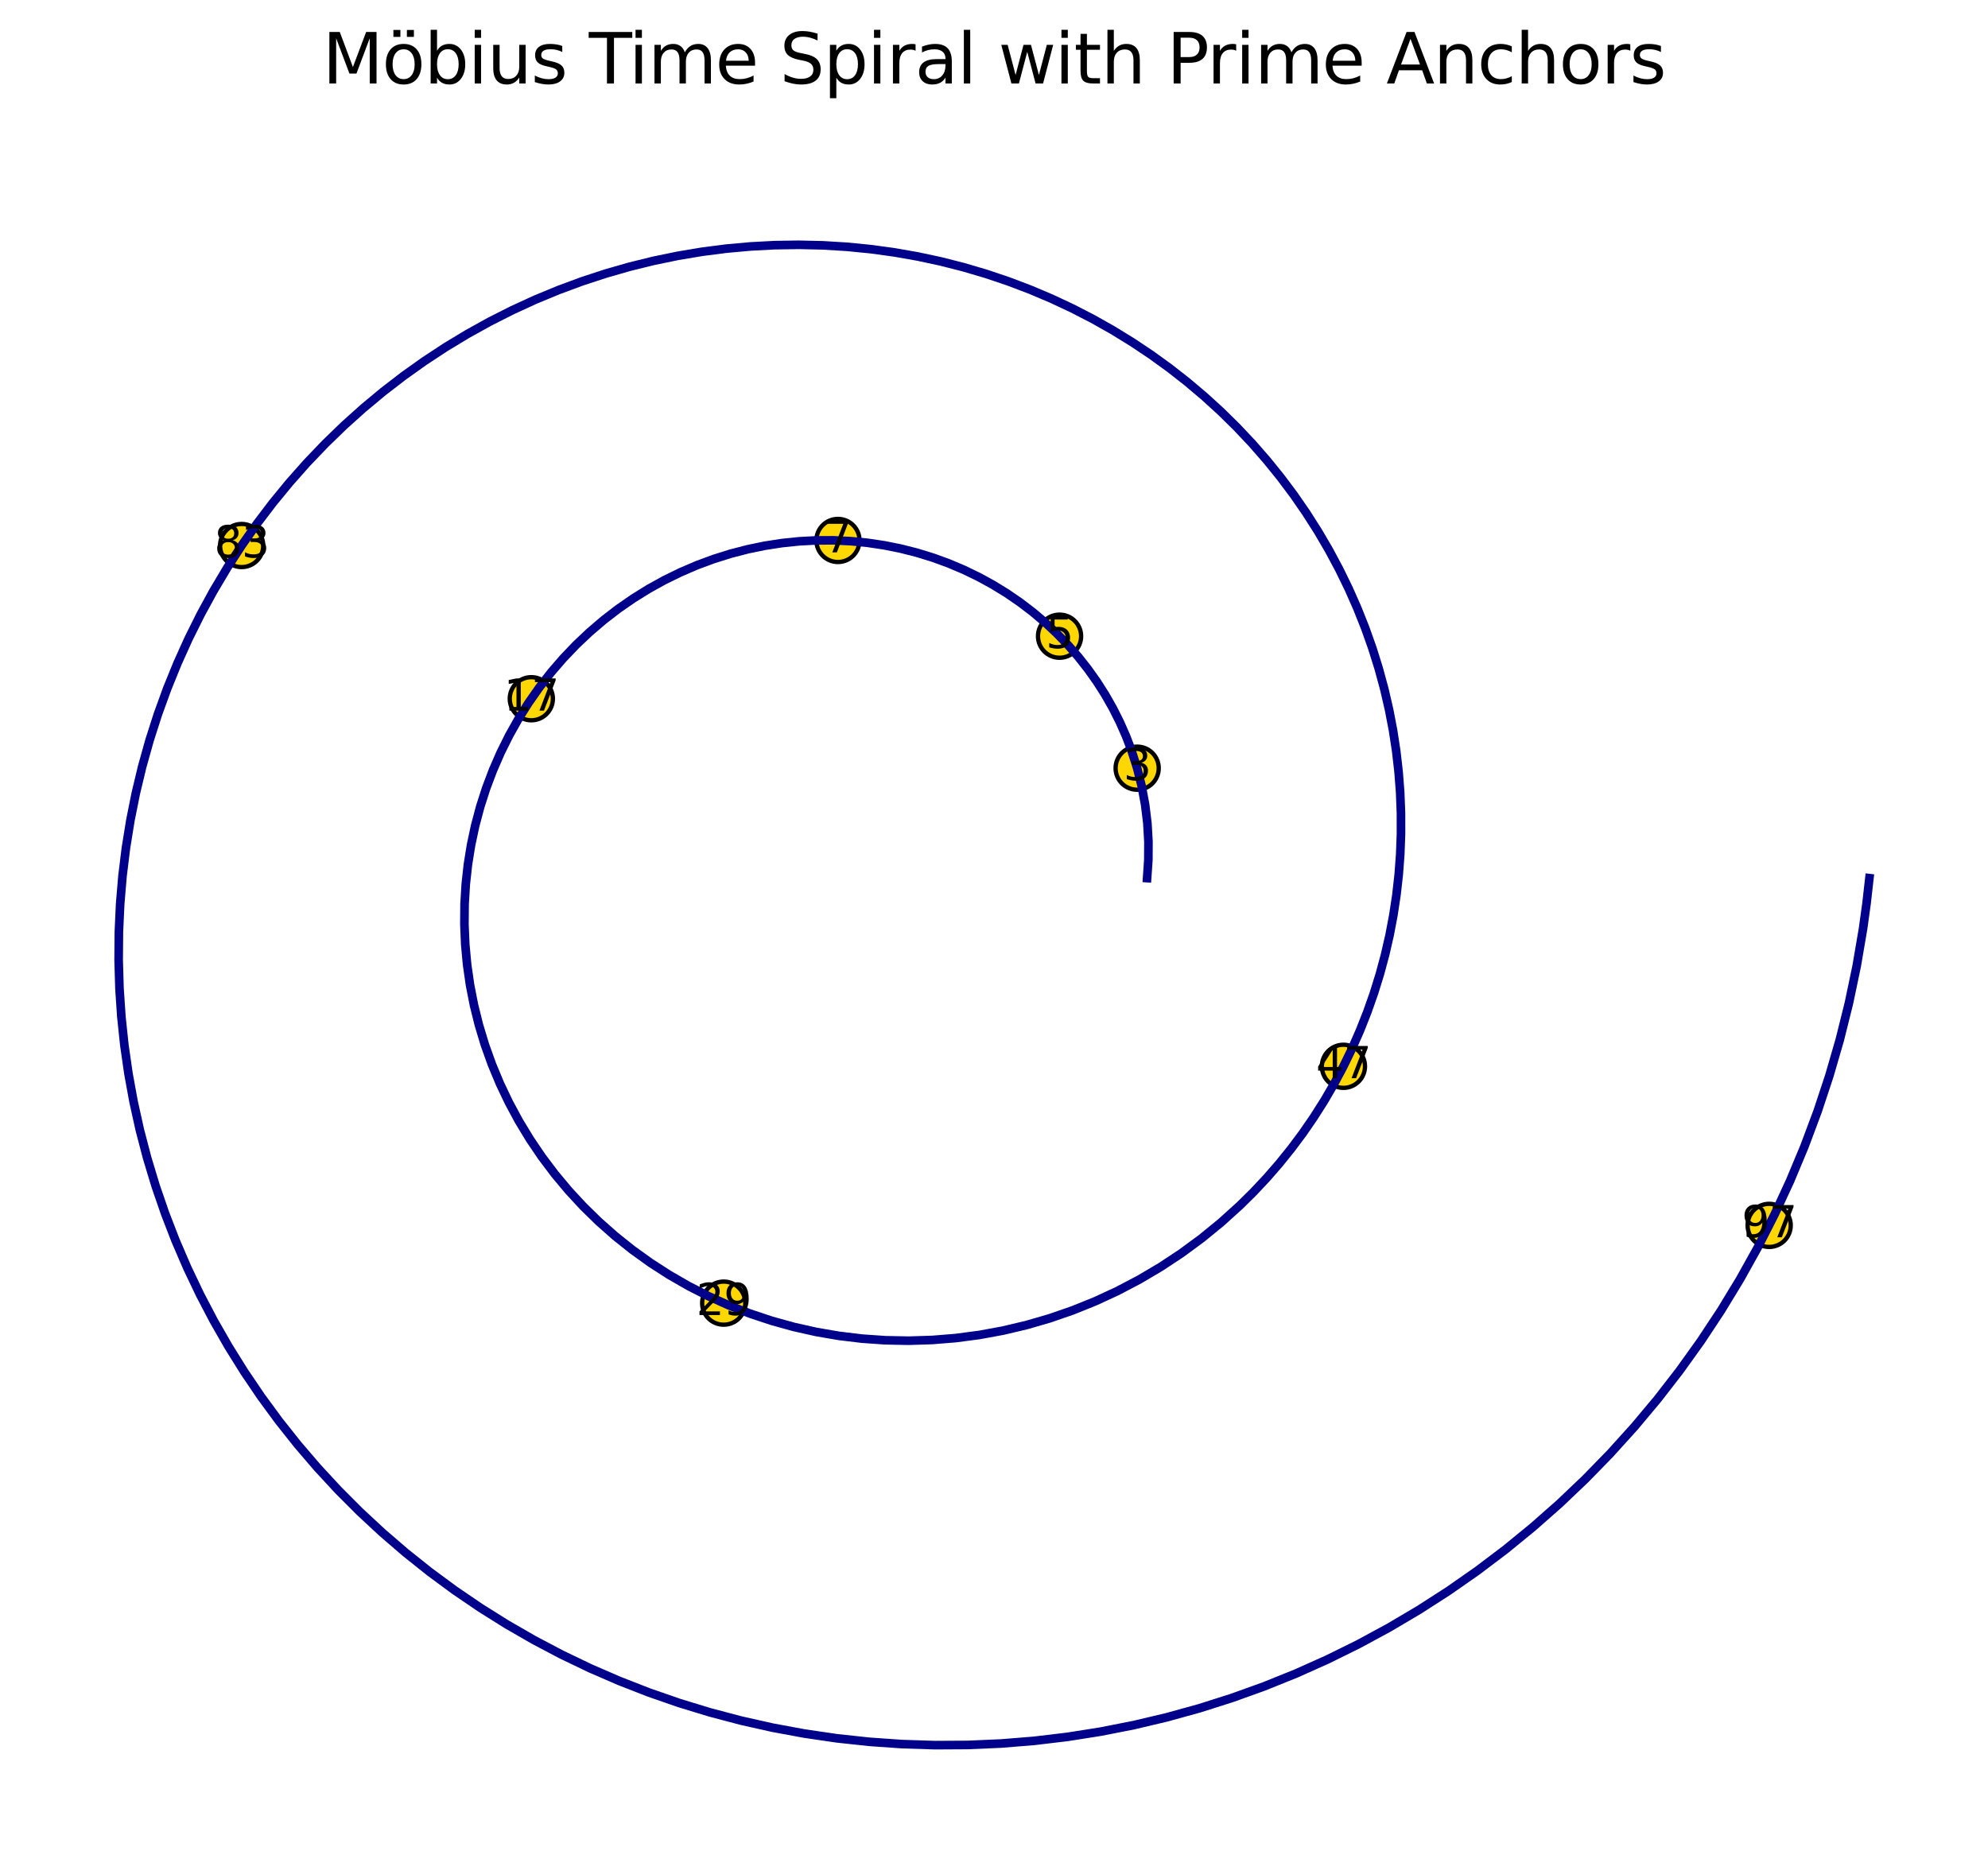<?xml version="1.0" encoding="utf-8" standalone="no"?>
<!DOCTYPE svg PUBLIC "-//W3C//DTD SVG 1.1//EN"
  "http://www.w3.org/Graphics/SVG/1.1/DTD/svg11.dtd">
<svg xmlns:xlink="http://www.w3.org/1999/xlink" width="460.8pt" height="429.167pt" viewBox="0 0 460.8 429.167" xmlns="http://www.w3.org/2000/svg" version="1.1">
 <defs>
  <style type="text/css">*{stroke-linejoin: round; stroke-linecap: butt}</style>
 </defs>
 <g id="figure_1">
  <g id="patch_1">
   <path d="M 0 429.167 
L 460.8 429.167 
L 460.8 0 
L 0 0 
z
" style="fill: #ffffff"/>
  </g>
  <g id="axes_1">
   <g id="PathCollection_1">
    <defs>
     <path id="mc43dfa342c" d="M 0 5 
C 1.326 5 2.598 4.473 3.536 3.536 
C 4.473 2.598 5 1.326 5 0 
C 5 -1.326 4.473 -2.598 3.536 -3.536 
C 2.598 -4.473 1.326 -5 0 -5 
C -1.326 -5 -2.598 -4.473 -3.536 -3.536 
C -4.473 -2.598 -5 -1.326 -5 0 
C -5 1.326 -4.473 2.598 -3.536 3.536 
C -2.598 4.473 -1.326 5 0 5 
z
" style="stroke: #000000"/>
    </defs>
    <g clip-path="url(#p5c2e431795)">
     <use xlink:href="#mc43dfa342c" x="263.582" y="178.079" style="fill: #ffd700; stroke: #000000"/>
     <use xlink:href="#mc43dfa342c" x="245.596" y="147.48" style="fill: #ffd700; stroke: #000000"/>
     <use xlink:href="#mc43dfa342c" x="194.228" y="125.289" style="fill: #ffd700; stroke: #000000"/>
     <use xlink:href="#mc43dfa342c" x="123.156" y="161.978" style="fill: #ffd700; stroke: #000000"/>
     <use xlink:href="#mc43dfa342c" x="167.747" y="302.091" style="fill: #ffd700; stroke: #000000"/>
     <use xlink:href="#mc43dfa342c" x="311.396" y="247.19" style="fill: #ffd700; stroke: #000000"/>
     <use xlink:href="#mc43dfa342c" x="56.011" y="126.461" style="fill: #ffd700; stroke: #000000"/>
     <use xlink:href="#mc43dfa342c" x="410.078" y="284.065" style="fill: #ffd700; stroke: #000000"/>
    </g>
   </g>
   <g id="line2d_1">
    <path d="M 265.887 203.566 
L 266.175 199.353 
L 266.198 195.104 
L 265.952 190.835 
L 265.434 186.563 
L 264.645 182.305 
L 263.582 178.079 
L 262.248 173.902 
L 260.986 170.607 
L 259.553 167.364 
L 257.95 164.181 
L 256.181 161.066 
L 254.247 158.03 
L 252.153 155.08 
L 249.901 152.224 
L 247.497 149.472 
L 244.944 146.83 
L 242.249 144.308 
L 239.415 141.913 
L 236.45 139.651 
L 233.36 137.531 
L 230.15 135.56 
L 226.829 133.743 
L 223.404 132.087 
L 219.882 130.598 
L 216.271 129.281 
L 212.58 128.142 
L 208.818 127.185 
L 204.993 126.415 
L 201.114 125.835 
L 197.192 125.45 
L 193.236 125.26 
L 189.255 125.271 
L 185.259 125.482 
L 181.259 125.896 
L 177.265 126.514 
L 173.287 127.336 
L 169.336 128.363 
L 165.422 129.593 
L 161.555 131.025 
L 157.746 132.659 
L 154.005 134.491 
L 150.342 136.519 
L 146.768 138.74 
L 143.294 141.149 
L 139.927 143.744 
L 136.679 146.519 
L 133.56 149.468 
L 130.577 152.586 
L 127.741 155.866 
L 125.06 159.303 
L 122.543 162.887 
L 120.197 166.613 
L 118.031 170.471 
L 116.051 174.453 
L 114.266 178.55 
L 112.681 182.753 
L 111.302 187.052 
L 110.135 191.437 
L 109.186 195.898 
L 108.458 200.423 
L 107.957 205.002 
L 107.685 209.624 
L 107.646 214.277 
L 107.841 218.949 
L 108.274 223.629 
L 108.945 228.305 
L 109.855 232.965 
L 111.003 237.596 
L 112.39 242.187 
L 114.015 246.724 
L 115.875 251.197 
L 117.968 255.593 
L 120.291 259.899 
L 122.841 264.105 
L 125.612 268.197 
L 128.601 272.165 
L 131.802 275.996 
L 135.209 279.68 
L 138.815 283.206 
L 142.612 286.563 
L 146.594 289.741 
L 150.751 292.729 
L 155.075 295.518 
L 159.556 298.1 
L 164.185 300.464 
L 168.951 302.604 
L 173.843 304.511 
L 178.849 306.177 
L 183.959 307.597 
L 189.16 308.764 
L 194.439 309.673 
L 199.784 310.318 
L 205.182 310.695 
L 210.62 310.801 
L 216.083 310.632 
L 221.558 310.187 
L 227.032 309.463 
L 232.49 308.459 
L 237.917 307.176 
L 243.3 305.614 
L 248.625 303.774 
L 253.876 301.658 
L 259.04 299.268 
L 264.103 296.608 
L 269.051 293.683 
L 273.869 290.496 
L 278.545 287.054 
L 283.064 283.362 
L 287.414 279.428 
L 290.557 276.323 
L 293.592 273.089 
L 296.514 269.731 
L 299.318 266.251 
L 301.999 262.655 
L 304.551 258.946 
L 306.971 255.129 
L 309.254 251.209 
L 311.396 247.19 
L 313.392 243.078 
L 315.238 238.878 
L 316.931 234.595 
L 318.467 230.235 
L 319.842 225.803 
L 321.054 221.305 
L 322.099 216.748 
L 322.975 212.137 
L 323.679 207.479 
L 324.208 202.78 
L 324.561 198.047 
L 324.737 193.285 
L 324.732 188.503 
L 324.546 183.706 
L 324.178 178.901 
L 323.627 174.095 
L 322.892 169.296 
L 321.973 164.51 
L 320.87 159.743 
L 319.584 155.004 
L 318.114 150.3 
L 316.461 145.636 
L 314.626 141.021 
L 312.611 136.461 
L 310.417 131.963 
L 308.046 127.535 
L 305.501 123.183 
L 302.782 118.914 
L 299.894 114.734 
L 296.838 110.652 
L 293.618 106.672 
L 290.238 102.803 
L 286.701 99.049 
L 283.011 95.418 
L 279.172 91.915 
L 275.189 88.547 
L 271.066 85.32 
L 266.808 82.239 
L 262.42 79.31 
L 257.908 76.538 
L 253.277 73.928 
L 248.534 71.485 
L 243.683 69.215 
L 238.731 67.122 
L 233.685 65.209 
L 228.55 63.482 
L 223.335 61.944 
L 218.046 60.599 
L 212.689 59.45 
L 207.272 58.501 
L 201.803 57.753 
L 196.289 57.211 
L 190.737 56.875 
L 185.156 56.749 
L 179.552 56.834 
L 173.935 57.131 
L 168.312 57.642 
L 162.69 58.367 
L 157.079 59.308 
L 151.487 60.463 
L 145.921 61.835 
L 140.39 63.421 
L 134.902 65.221 
L 129.465 67.235 
L 124.088 69.461 
L 118.779 71.898 
L 113.546 74.542 
L 108.397 77.394 
L 103.34 80.449 
L 98.383 83.704 
L 93.535 87.158 
L 88.802 90.806 
L 84.193 94.644 
L 79.715 98.668 
L 75.376 102.875 
L 71.183 107.258 
L 67.143 111.814 
L 63.263 116.537 
L 59.55 121.421 
L 56.011 126.461 
L 52.652 131.65 
L 49.479 136.983 
L 46.498 142.452 
L 43.715 148.05 
L 41.135 153.771 
L 38.765 159.608 
L 36.608 165.552 
L 34.67 171.596 
L 32.954 177.732 
L 31.466 183.951 
L 30.208 190.246 
L 29.186 196.608 
L 28.4 203.029 
L 27.856 209.498 
L 27.555 216.008 
L 27.5 222.55 
L 27.692 229.114 
L 28.133 235.69 
L 28.825 242.27 
L 29.768 248.844 
L 30.963 255.402 
L 32.41 261.935 
L 34.109 268.434 
L 36.059 274.888 
L 38.26 281.288 
L 40.709 287.624 
L 43.407 293.887 
L 46.349 300.067 
L 49.535 306.155 
L 52.961 312.14 
L 56.624 318.014 
L 60.521 323.768 
L 64.647 329.391 
L 69 334.876 
L 73.573 340.212 
L 78.362 345.392 
L 83.362 350.406 
L 88.568 355.246 
L 93.973 359.904 
L 99.57 364.371 
L 105.354 368.64 
L 111.318 372.703 
L 117.454 376.553 
L 123.754 380.182 
L 130.211 383.584 
L 136.816 386.752 
L 143.562 389.679 
L 150.44 392.36 
L 157.439 394.788 
L 164.553 396.959 
L 171.77 398.867 
L 179.082 400.508 
L 186.479 401.877 
L 193.949 402.97 
L 201.485 403.783 
L 209.074 404.314 
L 216.706 404.558 
L 224.371 404.515 
L 232.058 404.181 
L 239.756 403.554 
L 247.454 402.635 
L 255.14 401.421 
L 262.805 399.912 
L 270.435 398.108 
L 278.021 396.01 
L 285.55 393.618 
L 293.012 390.934 
L 300.395 387.959 
L 307.688 384.695 
L 314.88 381.145 
L 321.959 377.312 
L 328.915 373.198 
L 335.737 368.809 
L 342.413 364.148 
L 348.933 359.22 
L 355.287 354.03 
L 361.464 348.583 
L 367.453 342.886 
L 373.244 336.944 
L 378.829 330.765 
L 384.197 324.356 
L 389.338 317.723 
L 394.244 310.876 
L 398.906 303.821 
L 403.314 296.569 
L 407.462 289.127 
L 411.341 281.506 
L 414.942 273.714 
L 418.26 265.762 
L 421.287 257.659 
L 424.016 249.418 
L 426.442 241.047 
L 428.558 232.56 
L 430.359 223.966 
L 431.84 215.277 
L 432.647 209.438 
L 433.309 203.566 
L 433.309 203.566 
" clip-path="url(#p5c2e431795)" style="fill: none; stroke: #00008b; stroke-width: 2; stroke-linecap: square"/>
   </g>
   <g id="text_1">
    <!-- 3 -->
    <g transform="translate(260.401 180.839) scale(0.1 -0.1)">
     <defs>
      <path id="DejaVuSans-33" d="M 2597 2516 
Q 3050 2419 3304 2112 
Q 3559 1806 3559 1356 
Q 3559 666 3084 287 
Q 2609 -91 1734 -91 
Q 1441 -91 1130 -33 
Q 819 25 488 141 
L 488 750 
Q 750 597 1062 519 
Q 1375 441 1716 441 
Q 2309 441 2620 675 
Q 2931 909 2931 1356 
Q 2931 1769 2642 2001 
Q 2353 2234 1838 2234 
L 1294 2234 
L 1294 2753 
L 1863 2753 
Q 2328 2753 2575 2939 
Q 2822 3125 2822 3475 
Q 2822 3834 2567 4026 
Q 2313 4219 1838 4219 
Q 1578 4219 1281 4162 
Q 984 4106 628 3988 
L 628 4550 
Q 988 4650 1302 4700 
Q 1616 4750 1894 4750 
Q 2613 4750 3031 4423 
Q 3450 4097 3450 3541 
Q 3450 3153 3228 2886 
Q 3006 2619 2597 2516 
z
" transform="scale(0.016)"/>
     </defs>
     <use xlink:href="#DejaVuSans-33"/>
    </g>
   </g>
   <g id="text_2">
    <!-- 5 -->
    <g transform="translate(242.415 150.239) scale(0.1 -0.1)">
     <defs>
      <path id="DejaVuSans-35" d="M 691 4666 
L 3169 4666 
L 3169 4134 
L 1269 4134 
L 1269 2991 
Q 1406 3038 1543 3061 
Q 1681 3084 1819 3084 
Q 2600 3084 3056 2656 
Q 3513 2228 3513 1497 
Q 3513 744 3044 326 
Q 2575 -91 1722 -91 
Q 1428 -91 1123 -41 
Q 819 9 494 109 
L 494 744 
Q 775 591 1075 516 
Q 1375 441 1709 441 
Q 2250 441 2565 725 
Q 2881 1009 2881 1497 
Q 2881 1984 2565 2268 
Q 2250 2553 1709 2553 
Q 1456 2553 1204 2497 
Q 953 2441 691 2322 
L 691 4666 
z
" transform="scale(0.016)"/>
     </defs>
     <use xlink:href="#DejaVuSans-35"/>
    </g>
   </g>
   <g id="text_3">
    <!-- 7 -->
    <g transform="translate(191.046 128.048) scale(0.1 -0.1)">
     <defs>
      <path id="DejaVuSans-37" d="M 525 4666 
L 3525 4666 
L 3525 4397 
L 1831 0 
L 1172 0 
L 2766 4134 
L 525 4134 
L 525 4666 
z
" transform="scale(0.016)"/>
     </defs>
     <use xlink:href="#DejaVuSans-37"/>
    </g>
   </g>
   <g id="text_4">
    <!-- 17 -->
    <g transform="translate(116.794 164.737) scale(0.1 -0.1)">
     <defs>
      <path id="DejaVuSans-31" d="M 794 531 
L 1825 531 
L 1825 4091 
L 703 3866 
L 703 4441 
L 1819 4666 
L 2450 4666 
L 2450 531 
L 3481 531 
L 3481 0 
L 794 0 
L 794 531 
z
" transform="scale(0.016)"/>
     </defs>
     <use xlink:href="#DejaVuSans-31"/>
     <use xlink:href="#DejaVuSans-37" transform="translate(63.623 0)"/>
    </g>
   </g>
   <g id="text_5">
    <!-- 29 -->
    <g transform="translate(161.385 304.85) scale(0.1 -0.1)">
     <defs>
      <path id="DejaVuSans-32" d="M 1228 531 
L 3431 531 
L 3431 0 
L 469 0 
L 469 531 
Q 828 903 1448 1529 
Q 2069 2156 2228 2338 
Q 2531 2678 2651 2914 
Q 2772 3150 2772 3378 
Q 2772 3750 2511 3984 
Q 2250 4219 1831 4219 
Q 1534 4219 1204 4116 
Q 875 4013 500 3803 
L 500 4441 
Q 881 4594 1212 4672 
Q 1544 4750 1819 4750 
Q 2544 4750 2975 4387 
Q 3406 4025 3406 3419 
Q 3406 3131 3298 2873 
Q 3191 2616 2906 2266 
Q 2828 2175 2409 1742 
Q 1991 1309 1228 531 
z
" transform="scale(0.016)"/>
      <path id="DejaVuSans-39" d="M 703 97 
L 703 672 
Q 941 559 1184 500 
Q 1428 441 1663 441 
Q 2288 441 2617 861 
Q 2947 1281 2994 2138 
Q 2813 1869 2534 1725 
Q 2256 1581 1919 1581 
Q 1219 1581 811 2004 
Q 403 2428 403 3163 
Q 403 3881 828 4315 
Q 1253 4750 1959 4750 
Q 2769 4750 3195 4129 
Q 3622 3509 3622 2328 
Q 3622 1225 3098 567 
Q 2575 -91 1691 -91 
Q 1453 -91 1209 -44 
Q 966 3 703 97 
z
M 1959 2075 
Q 2384 2075 2632 2365 
Q 2881 2656 2881 3163 
Q 2881 3666 2632 3958 
Q 2384 4250 1959 4250 
Q 1534 4250 1286 3958 
Q 1038 3666 1038 3163 
Q 1038 2656 1286 2365 
Q 1534 2075 1959 2075 
z
" transform="scale(0.016)"/>
     </defs>
     <use xlink:href="#DejaVuSans-32"/>
     <use xlink:href="#DejaVuSans-39" transform="translate(63.623 0)"/>
    </g>
   </g>
   <g id="text_6">
    <!-- 47 -->
    <g transform="translate(305.033 249.95) scale(0.1 -0.1)">
     <defs>
      <path id="DejaVuSans-34" d="M 2419 4116 
L 825 1625 
L 2419 1625 
L 2419 4116 
z
M 2253 4666 
L 3047 4666 
L 3047 1625 
L 3713 1625 
L 3713 1100 
L 3047 1100 
L 3047 0 
L 2419 0 
L 2419 1100 
L 313 1100 
L 313 1709 
L 2253 4666 
z
" transform="scale(0.016)"/>
     </defs>
     <use xlink:href="#DejaVuSans-34"/>
     <use xlink:href="#DejaVuSans-37" transform="translate(63.623 0)"/>
    </g>
   </g>
   <g id="text_7">
    <!-- 83 -->
    <g transform="translate(49.649 129.22) scale(0.1 -0.1)">
     <defs>
      <path id="DejaVuSans-38" d="M 2034 2216 
Q 1584 2216 1326 1975 
Q 1069 1734 1069 1313 
Q 1069 891 1326 650 
Q 1584 409 2034 409 
Q 2484 409 2743 651 
Q 3003 894 3003 1313 
Q 3003 1734 2745 1975 
Q 2488 2216 2034 2216 
z
M 1403 2484 
Q 997 2584 770 2862 
Q 544 3141 544 3541 
Q 544 4100 942 4425 
Q 1341 4750 2034 4750 
Q 2731 4750 3128 4425 
Q 3525 4100 3525 3541 
Q 3525 3141 3298 2862 
Q 3072 2584 2669 2484 
Q 3125 2378 3379 2068 
Q 3634 1759 3634 1313 
Q 3634 634 3220 271 
Q 2806 -91 2034 -91 
Q 1263 -91 848 271 
Q 434 634 434 1313 
Q 434 1759 690 2068 
Q 947 2378 1403 2484 
z
M 1172 3481 
Q 1172 3119 1398 2916 
Q 1625 2713 2034 2713 
Q 2441 2713 2670 2916 
Q 2900 3119 2900 3481 
Q 2900 3844 2670 4047 
Q 2441 4250 2034 4250 
Q 1625 4250 1398 4047 
Q 1172 3844 1172 3481 
z
" transform="scale(0.016)"/>
     </defs>
     <use xlink:href="#DejaVuSans-38"/>
     <use xlink:href="#DejaVuSans-33" transform="translate(63.623 0)"/>
    </g>
   </g>
   <g id="text_8">
    <!-- 97 -->
    <g transform="translate(403.716 286.825) scale(0.1 -0.1)">
     <use xlink:href="#DejaVuSans-39"/>
     <use xlink:href="#DejaVuSans-37" transform="translate(63.623 0)"/>
    </g>
   </g>
   <g id="text_9">
    <!-- Möbius Time Spiral with Prime Anchors -->
    <g transform="translate(74.74 19.358) scale(0.16 -0.16)">
     <defs>
      <path id="DejaVuSans-4d" d="M 628 4666 
L 1569 4666 
L 2759 1491 
L 3956 4666 
L 4897 4666 
L 4897 0 
L 4281 0 
L 4281 4097 
L 3078 897 
L 2444 897 
L 1241 4097 
L 1241 0 
L 628 0 
L 628 4666 
z
" transform="scale(0.016)"/>
      <path id="DejaVuSans-f6" d="M 1959 3097 
Q 1497 3097 1228 2736 
Q 959 2375 959 1747 
Q 959 1119 1226 758 
Q 1494 397 1959 397 
Q 2419 397 2687 759 
Q 2956 1122 2956 1747 
Q 2956 2369 2687 2733 
Q 2419 3097 1959 3097 
z
M 1959 3584 
Q 2709 3584 3137 3096 
Q 3566 2609 3566 1747 
Q 3566 888 3137 398 
Q 2709 -91 1959 -91 
Q 1206 -91 779 398 
Q 353 888 353 1747 
Q 353 2609 779 3096 
Q 1206 3584 1959 3584 
z
M 2254 4850 
L 2888 4850 
L 2888 4219 
L 2254 4219 
L 2254 4850 
z
M 1032 4850 
L 1666 4850 
L 1666 4219 
L 1032 4219 
L 1032 4850 
z
" transform="scale(0.016)"/>
      <path id="DejaVuSans-62" d="M 3116 1747 
Q 3116 2381 2855 2742 
Q 2594 3103 2138 3103 
Q 1681 3103 1420 2742 
Q 1159 2381 1159 1747 
Q 1159 1113 1420 752 
Q 1681 391 2138 391 
Q 2594 391 2855 752 
Q 3116 1113 3116 1747 
z
M 1159 2969 
Q 1341 3281 1617 3432 
Q 1894 3584 2278 3584 
Q 2916 3584 3314 3078 
Q 3713 2572 3713 1747 
Q 3713 922 3314 415 
Q 2916 -91 2278 -91 
Q 1894 -91 1617 61 
Q 1341 213 1159 525 
L 1159 0 
L 581 0 
L 581 4863 
L 1159 4863 
L 1159 2969 
z
" transform="scale(0.016)"/>
      <path id="DejaVuSans-69" d="M 603 3500 
L 1178 3500 
L 1178 0 
L 603 0 
L 603 3500 
z
M 603 4863 
L 1178 4863 
L 1178 4134 
L 603 4134 
L 603 4863 
z
" transform="scale(0.016)"/>
      <path id="DejaVuSans-75" d="M 544 1381 
L 544 3500 
L 1119 3500 
L 1119 1403 
Q 1119 906 1312 657 
Q 1506 409 1894 409 
Q 2359 409 2629 706 
Q 2900 1003 2900 1516 
L 2900 3500 
L 3475 3500 
L 3475 0 
L 2900 0 
L 2900 538 
Q 2691 219 2414 64 
Q 2138 -91 1772 -91 
Q 1169 -91 856 284 
Q 544 659 544 1381 
z
M 1991 3584 
L 1991 3584 
z
" transform="scale(0.016)"/>
      <path id="DejaVuSans-73" d="M 2834 3397 
L 2834 2853 
Q 2591 2978 2328 3040 
Q 2066 3103 1784 3103 
Q 1356 3103 1142 2972 
Q 928 2841 928 2578 
Q 928 2378 1081 2264 
Q 1234 2150 1697 2047 
L 1894 2003 
Q 2506 1872 2764 1633 
Q 3022 1394 3022 966 
Q 3022 478 2636 193 
Q 2250 -91 1575 -91 
Q 1294 -91 989 -36 
Q 684 19 347 128 
L 347 722 
Q 666 556 975 473 
Q 1284 391 1588 391 
Q 1994 391 2212 530 
Q 2431 669 2431 922 
Q 2431 1156 2273 1281 
Q 2116 1406 1581 1522 
L 1381 1569 
Q 847 1681 609 1914 
Q 372 2147 372 2553 
Q 372 3047 722 3315 
Q 1072 3584 1716 3584 
Q 2034 3584 2315 3537 
Q 2597 3491 2834 3397 
z
" transform="scale(0.016)"/>
      <path id="DejaVuSans-20" transform="scale(0.016)"/>
      <path id="DejaVuSans-54" d="M -19 4666 
L 3928 4666 
L 3928 4134 
L 2272 4134 
L 2272 0 
L 1638 0 
L 1638 4134 
L -19 4134 
L -19 4666 
z
" transform="scale(0.016)"/>
      <path id="DejaVuSans-6d" d="M 3328 2828 
Q 3544 3216 3844 3400 
Q 4144 3584 4550 3584 
Q 5097 3584 5394 3201 
Q 5691 2819 5691 2113 
L 5691 0 
L 5113 0 
L 5113 2094 
Q 5113 2597 4934 2840 
Q 4756 3084 4391 3084 
Q 3944 3084 3684 2787 
Q 3425 2491 3425 1978 
L 3425 0 
L 2847 0 
L 2847 2094 
Q 2847 2600 2669 2842 
Q 2491 3084 2119 3084 
Q 1678 3084 1418 2786 
Q 1159 2488 1159 1978 
L 1159 0 
L 581 0 
L 581 3500 
L 1159 3500 
L 1159 2956 
Q 1356 3278 1631 3431 
Q 1906 3584 2284 3584 
Q 2666 3584 2933 3390 
Q 3200 3197 3328 2828 
z
" transform="scale(0.016)"/>
      <path id="DejaVuSans-65" d="M 3597 1894 
L 3597 1613 
L 953 1613 
Q 991 1019 1311 708 
Q 1631 397 2203 397 
Q 2534 397 2845 478 
Q 3156 559 3463 722 
L 3463 178 
Q 3153 47 2828 -22 
Q 2503 -91 2169 -91 
Q 1331 -91 842 396 
Q 353 884 353 1716 
Q 353 2575 817 3079 
Q 1281 3584 2069 3584 
Q 2775 3584 3186 3129 
Q 3597 2675 3597 1894 
z
M 3022 2063 
Q 3016 2534 2758 2815 
Q 2500 3097 2075 3097 
Q 1594 3097 1305 2825 
Q 1016 2553 972 2059 
L 3022 2063 
z
" transform="scale(0.016)"/>
      <path id="DejaVuSans-53" d="M 3425 4513 
L 3425 3897 
Q 3066 4069 2747 4153 
Q 2428 4238 2131 4238 
Q 1616 4238 1336 4038 
Q 1056 3838 1056 3469 
Q 1056 3159 1242 3001 
Q 1428 2844 1947 2747 
L 2328 2669 
Q 3034 2534 3370 2195 
Q 3706 1856 3706 1288 
Q 3706 609 3251 259 
Q 2797 -91 1919 -91 
Q 1588 -91 1214 -16 
Q 841 59 441 206 
L 441 856 
Q 825 641 1194 531 
Q 1563 422 1919 422 
Q 2459 422 2753 634 
Q 3047 847 3047 1241 
Q 3047 1584 2836 1778 
Q 2625 1972 2144 2069 
L 1759 2144 
Q 1053 2284 737 2584 
Q 422 2884 422 3419 
Q 422 4038 858 4394 
Q 1294 4750 2059 4750 
Q 2388 4750 2728 4690 
Q 3069 4631 3425 4513 
z
" transform="scale(0.016)"/>
      <path id="DejaVuSans-70" d="M 1159 525 
L 1159 -1331 
L 581 -1331 
L 581 3500 
L 1159 3500 
L 1159 2969 
Q 1341 3281 1617 3432 
Q 1894 3584 2278 3584 
Q 2916 3584 3314 3078 
Q 3713 2572 3713 1747 
Q 3713 922 3314 415 
Q 2916 -91 2278 -91 
Q 1894 -91 1617 61 
Q 1341 213 1159 525 
z
M 3116 1747 
Q 3116 2381 2855 2742 
Q 2594 3103 2138 3103 
Q 1681 3103 1420 2742 
Q 1159 2381 1159 1747 
Q 1159 1113 1420 752 
Q 1681 391 2138 391 
Q 2594 391 2855 752 
Q 3116 1113 3116 1747 
z
" transform="scale(0.016)"/>
      <path id="DejaVuSans-72" d="M 2631 2963 
Q 2534 3019 2420 3045 
Q 2306 3072 2169 3072 
Q 1681 3072 1420 2755 
Q 1159 2438 1159 1844 
L 1159 0 
L 581 0 
L 581 3500 
L 1159 3500 
L 1159 2956 
Q 1341 3275 1631 3429 
Q 1922 3584 2338 3584 
Q 2397 3584 2469 3576 
Q 2541 3569 2628 3553 
L 2631 2963 
z
" transform="scale(0.016)"/>
      <path id="DejaVuSans-61" d="M 2194 1759 
Q 1497 1759 1228 1600 
Q 959 1441 959 1056 
Q 959 750 1161 570 
Q 1363 391 1709 391 
Q 2188 391 2477 730 
Q 2766 1069 2766 1631 
L 2766 1759 
L 2194 1759 
z
M 3341 1997 
L 3341 0 
L 2766 0 
L 2766 531 
Q 2569 213 2275 61 
Q 1981 -91 1556 -91 
Q 1019 -91 701 211 
Q 384 513 384 1019 
Q 384 1609 779 1909 
Q 1175 2209 1959 2209 
L 2766 2209 
L 2766 2266 
Q 2766 2663 2505 2880 
Q 2244 3097 1772 3097 
Q 1472 3097 1187 3025 
Q 903 2953 641 2809 
L 641 3341 
Q 956 3463 1253 3523 
Q 1550 3584 1831 3584 
Q 2591 3584 2966 3190 
Q 3341 2797 3341 1997 
z
" transform="scale(0.016)"/>
      <path id="DejaVuSans-6c" d="M 603 4863 
L 1178 4863 
L 1178 0 
L 603 0 
L 603 4863 
z
" transform="scale(0.016)"/>
      <path id="DejaVuSans-77" d="M 269 3500 
L 844 3500 
L 1563 769 
L 2278 3500 
L 2956 3500 
L 3675 769 
L 4391 3500 
L 4966 3500 
L 4050 0 
L 3372 0 
L 2619 2869 
L 1863 0 
L 1184 0 
L 269 3500 
z
" transform="scale(0.016)"/>
      <path id="DejaVuSans-74" d="M 1172 4494 
L 1172 3500 
L 2356 3500 
L 2356 3053 
L 1172 3053 
L 1172 1153 
Q 1172 725 1289 603 
Q 1406 481 1766 481 
L 2356 481 
L 2356 0 
L 1766 0 
Q 1100 0 847 248 
Q 594 497 594 1153 
L 594 3053 
L 172 3053 
L 172 3500 
L 594 3500 
L 594 4494 
L 1172 4494 
z
" transform="scale(0.016)"/>
      <path id="DejaVuSans-68" d="M 3513 2113 
L 3513 0 
L 2938 0 
L 2938 2094 
Q 2938 2591 2744 2837 
Q 2550 3084 2163 3084 
Q 1697 3084 1428 2787 
Q 1159 2491 1159 1978 
L 1159 0 
L 581 0 
L 581 4863 
L 1159 4863 
L 1159 2956 
Q 1366 3272 1645 3428 
Q 1925 3584 2291 3584 
Q 2894 3584 3203 3211 
Q 3513 2838 3513 2113 
z
" transform="scale(0.016)"/>
      <path id="DejaVuSans-50" d="M 1259 4147 
L 1259 2394 
L 2053 2394 
Q 2494 2394 2734 2622 
Q 2975 2850 2975 3272 
Q 2975 3691 2734 3919 
Q 2494 4147 2053 4147 
L 1259 4147 
z
M 628 4666 
L 2053 4666 
Q 2838 4666 3239 4311 
Q 3641 3956 3641 3272 
Q 3641 2581 3239 2228 
Q 2838 1875 2053 1875 
L 1259 1875 
L 1259 0 
L 628 0 
L 628 4666 
z
" transform="scale(0.016)"/>
      <path id="DejaVuSans-41" d="M 2188 4044 
L 1331 1722 
L 3047 1722 
L 2188 4044 
z
M 1831 4666 
L 2547 4666 
L 4325 0 
L 3669 0 
L 3244 1197 
L 1141 1197 
L 716 0 
L 50 0 
L 1831 4666 
z
" transform="scale(0.016)"/>
      <path id="DejaVuSans-6e" d="M 3513 2113 
L 3513 0 
L 2938 0 
L 2938 2094 
Q 2938 2591 2744 2837 
Q 2550 3084 2163 3084 
Q 1697 3084 1428 2787 
Q 1159 2491 1159 1978 
L 1159 0 
L 581 0 
L 581 3500 
L 1159 3500 
L 1159 2956 
Q 1366 3272 1645 3428 
Q 1925 3584 2291 3584 
Q 2894 3584 3203 3211 
Q 3513 2838 3513 2113 
z
" transform="scale(0.016)"/>
      <path id="DejaVuSans-63" d="M 3122 3366 
L 3122 2828 
Q 2878 2963 2633 3030 
Q 2388 3097 2138 3097 
Q 1578 3097 1268 2742 
Q 959 2388 959 1747 
Q 959 1106 1268 751 
Q 1578 397 2138 397 
Q 2388 397 2633 464 
Q 2878 531 3122 666 
L 3122 134 
Q 2881 22 2623 -34 
Q 2366 -91 2075 -91 
Q 1284 -91 818 406 
Q 353 903 353 1747 
Q 353 2603 823 3093 
Q 1294 3584 2113 3584 
Q 2378 3584 2631 3529 
Q 2884 3475 3122 3366 
z
" transform="scale(0.016)"/>
      <path id="DejaVuSans-6f" d="M 1959 3097 
Q 1497 3097 1228 2736 
Q 959 2375 959 1747 
Q 959 1119 1226 758 
Q 1494 397 1959 397 
Q 2419 397 2687 759 
Q 2956 1122 2956 1747 
Q 2956 2369 2687 2733 
Q 2419 3097 1959 3097 
z
M 1959 3584 
Q 2709 3584 3137 3096 
Q 3566 2609 3566 1747 
Q 3566 888 3137 398 
Q 2709 -91 1959 -91 
Q 1206 -91 779 398 
Q 353 888 353 1747 
Q 353 2609 779 3096 
Q 1206 3584 1959 3584 
z
" transform="scale(0.016)"/>
     </defs>
     <use xlink:href="#DejaVuSans-4d"/>
     <use xlink:href="#DejaVuSans-f6" transform="translate(86.279 0)"/>
     <use xlink:href="#DejaVuSans-62" transform="translate(147.461 0)"/>
     <use xlink:href="#DejaVuSans-69" transform="translate(210.938 0)"/>
     <use xlink:href="#DejaVuSans-75" transform="translate(238.721 0)"/>
     <use xlink:href="#DejaVuSans-73" transform="translate(302.1 0)"/>
     <use xlink:href="#DejaVuSans-20" transform="translate(354.199 0)"/>
     <use xlink:href="#DejaVuSans-54" transform="translate(385.986 0)"/>
     <use xlink:href="#DejaVuSans-69" transform="translate(443.945 0)"/>
     <use xlink:href="#DejaVuSans-6d" transform="translate(471.729 0)"/>
     <use xlink:href="#DejaVuSans-65" transform="translate(569.141 0)"/>
     <use xlink:href="#DejaVuSans-20" transform="translate(630.664 0)"/>
     <use xlink:href="#DejaVuSans-53" transform="translate(662.451 0)"/>
     <use xlink:href="#DejaVuSans-70" transform="translate(725.928 0)"/>
     <use xlink:href="#DejaVuSans-69" transform="translate(789.404 0)"/>
     <use xlink:href="#DejaVuSans-72" transform="translate(817.188 0)"/>
     <use xlink:href="#DejaVuSans-61" transform="translate(858.301 0)"/>
     <use xlink:href="#DejaVuSans-6c" transform="translate(919.58 0)"/>
     <use xlink:href="#DejaVuSans-20" transform="translate(947.363 0)"/>
     <use xlink:href="#DejaVuSans-77" transform="translate(979.15 0)"/>
     <use xlink:href="#DejaVuSans-69" transform="translate(1060.938 0)"/>
     <use xlink:href="#DejaVuSans-74" transform="translate(1088.721 0)"/>
     <use xlink:href="#DejaVuSans-68" transform="translate(1127.93 0)"/>
     <use xlink:href="#DejaVuSans-20" transform="translate(1191.309 0)"/>
     <use xlink:href="#DejaVuSans-50" transform="translate(1223.096 0)"/>
     <use xlink:href="#DejaVuSans-72" transform="translate(1281.648 0)"/>
     <use xlink:href="#DejaVuSans-69" transform="translate(1322.762 0)"/>
     <use xlink:href="#DejaVuSans-6d" transform="translate(1350.545 0)"/>
     <use xlink:href="#DejaVuSans-65" transform="translate(1447.957 0)"/>
     <use xlink:href="#DejaVuSans-20" transform="translate(1509.48 0)"/>
     <use xlink:href="#DejaVuSans-41" transform="translate(1541.268 0)"/>
     <use xlink:href="#DejaVuSans-6e" transform="translate(1609.676 0)"/>
     <use xlink:href="#DejaVuSans-63" transform="translate(1673.055 0)"/>
     <use xlink:href="#DejaVuSans-68" transform="translate(1728.035 0)"/>
     <use xlink:href="#DejaVuSans-6f" transform="translate(1791.414 0)"/>
     <use xlink:href="#DejaVuSans-72" transform="translate(1852.596 0)"/>
     <use xlink:href="#DejaVuSans-73" transform="translate(1893.709 0)"/>
    </g>
   </g>
  </g>
 </g>
 <defs>
  <clipPath id="p5c2e431795">
   <rect x="7.2" y="39.358" width="446.4" height="382.61"/>
  </clipPath>
 </defs>
</svg>
